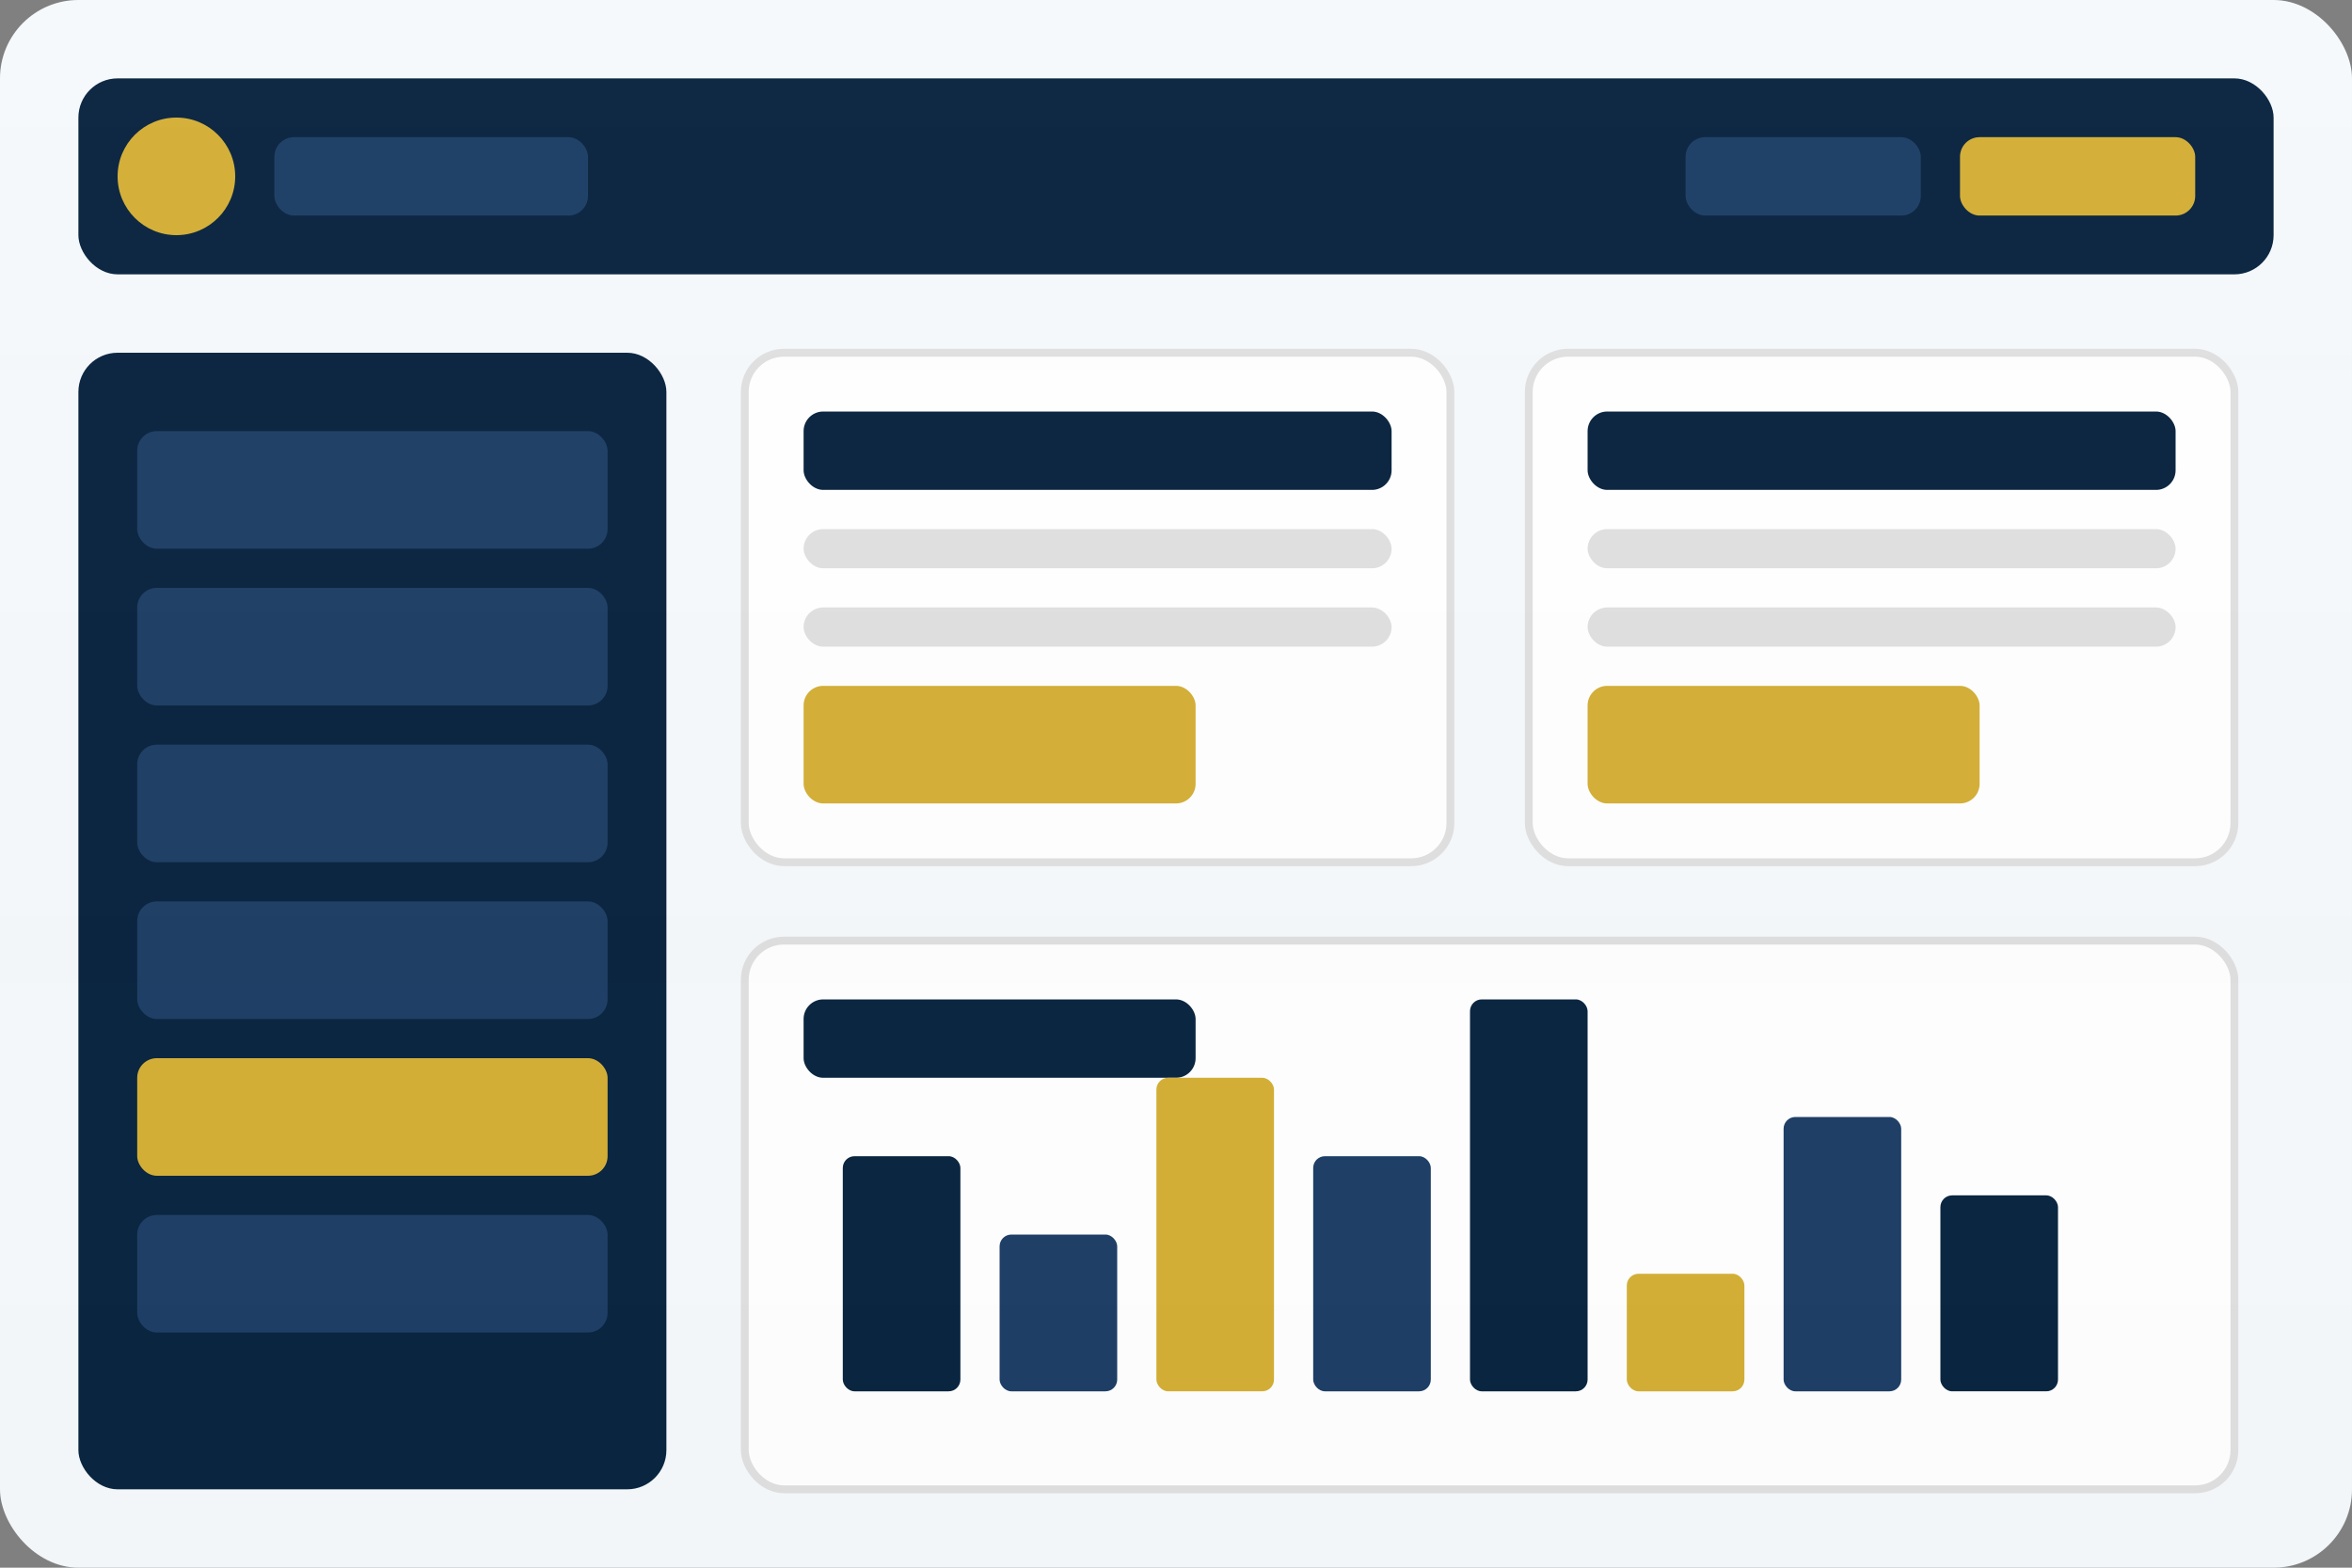<svg width="600" height="400" viewBox="0 0 600 400" fill="none" xmlns="http://www.w3.org/2000/svg">
  <rect x="0" y="0" width="600" height="400" fill="#808080" stroke="none"/>
  <rect width="600" height="400" rx="20" fill="#F5F9FC"/>
  
  <!-- Header Bar -->
  <rect x="20" y="20" width="560" height="50" rx="10" fill="#0A2540"/>
  <circle cx="45" cy="45" r="15" fill="#D4AF37"/>
  <rect x="70" y="35" width="80" height="20" rx="5" fill="#1E3F66"/>
  <rect x="430" y="35" width="60" height="20" rx="5" fill="#1E3F66"/>
  <rect x="500" y="35" width="60" height="20" rx="5" fill="#D4AF37"/>
  
  <!-- Left Sidebar -->
  <rect x="20" y="90" width="150" height="290" rx="10" fill="#0A2540"/>
  <rect x="35" y="110" width="120" height="30" rx="5" fill="#1E3F66"/>
  <rect x="35" y="150" width="120" height="30" rx="5" fill="#1E3F66"/>
  <rect x="35" y="190" width="120" height="30" rx="5" fill="#1E3F66"/>
  <rect x="35" y="230" width="120" height="30" rx="5" fill="#1E3F66"/>
  <rect x="35" y="270" width="120" height="30" rx="5" fill="#D4AF37"/>
  <rect x="35" y="310" width="120" height="30" rx="5" fill="#1E3F66"/>
  
  <!-- Main Content Area - Cards -->
  <rect x="190" y="90" width="180" height="130" rx="10" fill="white" stroke="#E0E0E0" stroke-width="2"/>
  <rect x="205" y="105" width="150" height="20" rx="5" fill="#0A2540"/>
  <rect x="205" y="135" width="150" height="10" rx="5" fill="#E0E0E0"/>
  <rect x="205" y="155" width="150" height="10" rx="5" fill="#E0E0E0"/>
  <rect x="205" y="175" width="100" height="30" rx="5" fill="#D4AF37"/>
  
  <rect x="390" y="90" width="180" height="130" rx="10" fill="white" stroke="#E0E0E0" stroke-width="2"/>
  <rect x="405" y="105" width="150" height="20" rx="5" fill="#0A2540"/>
  <rect x="405" y="135" width="150" height="10" rx="5" fill="#E0E0E0"/>
  <rect x="405" y="155" width="150" height="10" rx="5" fill="#E0E0E0"/>
  <rect x="405" y="175" width="100" height="30" rx="5" fill="#D4AF37"/>
  
  <!-- Charts -->
  <rect x="190" y="240" width="380" height="140" rx="10" fill="white" stroke="#E0E0E0" stroke-width="2"/>
  <rect x="205" y="255" width="100" height="20" rx="5" fill="#0A2540"/>
  
  <!-- Bar Chart -->
  <rect x="215" y="295" width="30" height="60" rx="3" fill="#0A2540"/>
  <rect x="255" y="315" width="30" height="40" rx="3" fill="#1E3F66"/>
  <rect x="295" y="275" width="30" height="80" rx="3" fill="#D4AF37"/>
  <rect x="335" y="295" width="30" height="60" rx="3" fill="#1E3F66"/>
  <rect x="375" y="255" width="30" height="100" rx="3" fill="#0A2540"/>
  <rect x="415" y="325" width="30" height="30" rx="3" fill="#D4AF37"/>
  <rect x="455" y="285" width="30" height="70" rx="3" fill="#1E3F66"/>
  <rect x="495" y="305" width="30" height="50" rx="3" fill="#0A2540"/>
  
  <!-- Overlapping Effect for Perspective -->
  <rect x="0" y="0" width="600" height="400" rx="20" fill="url(#paint0_linear)" fill-opacity="0.2"/>
  
  <defs>
    <linearGradient id="paint0_linear" x1="300" y1="0" x2="300" y2="400" gradientUnits="userSpaceOnUse">
      <stop stop-color="white" stop-opacity="0.1"/>
      <stop offset="1" stop-color="black" stop-opacity="0.05"/>
    </linearGradient>
  </defs>
</svg> 